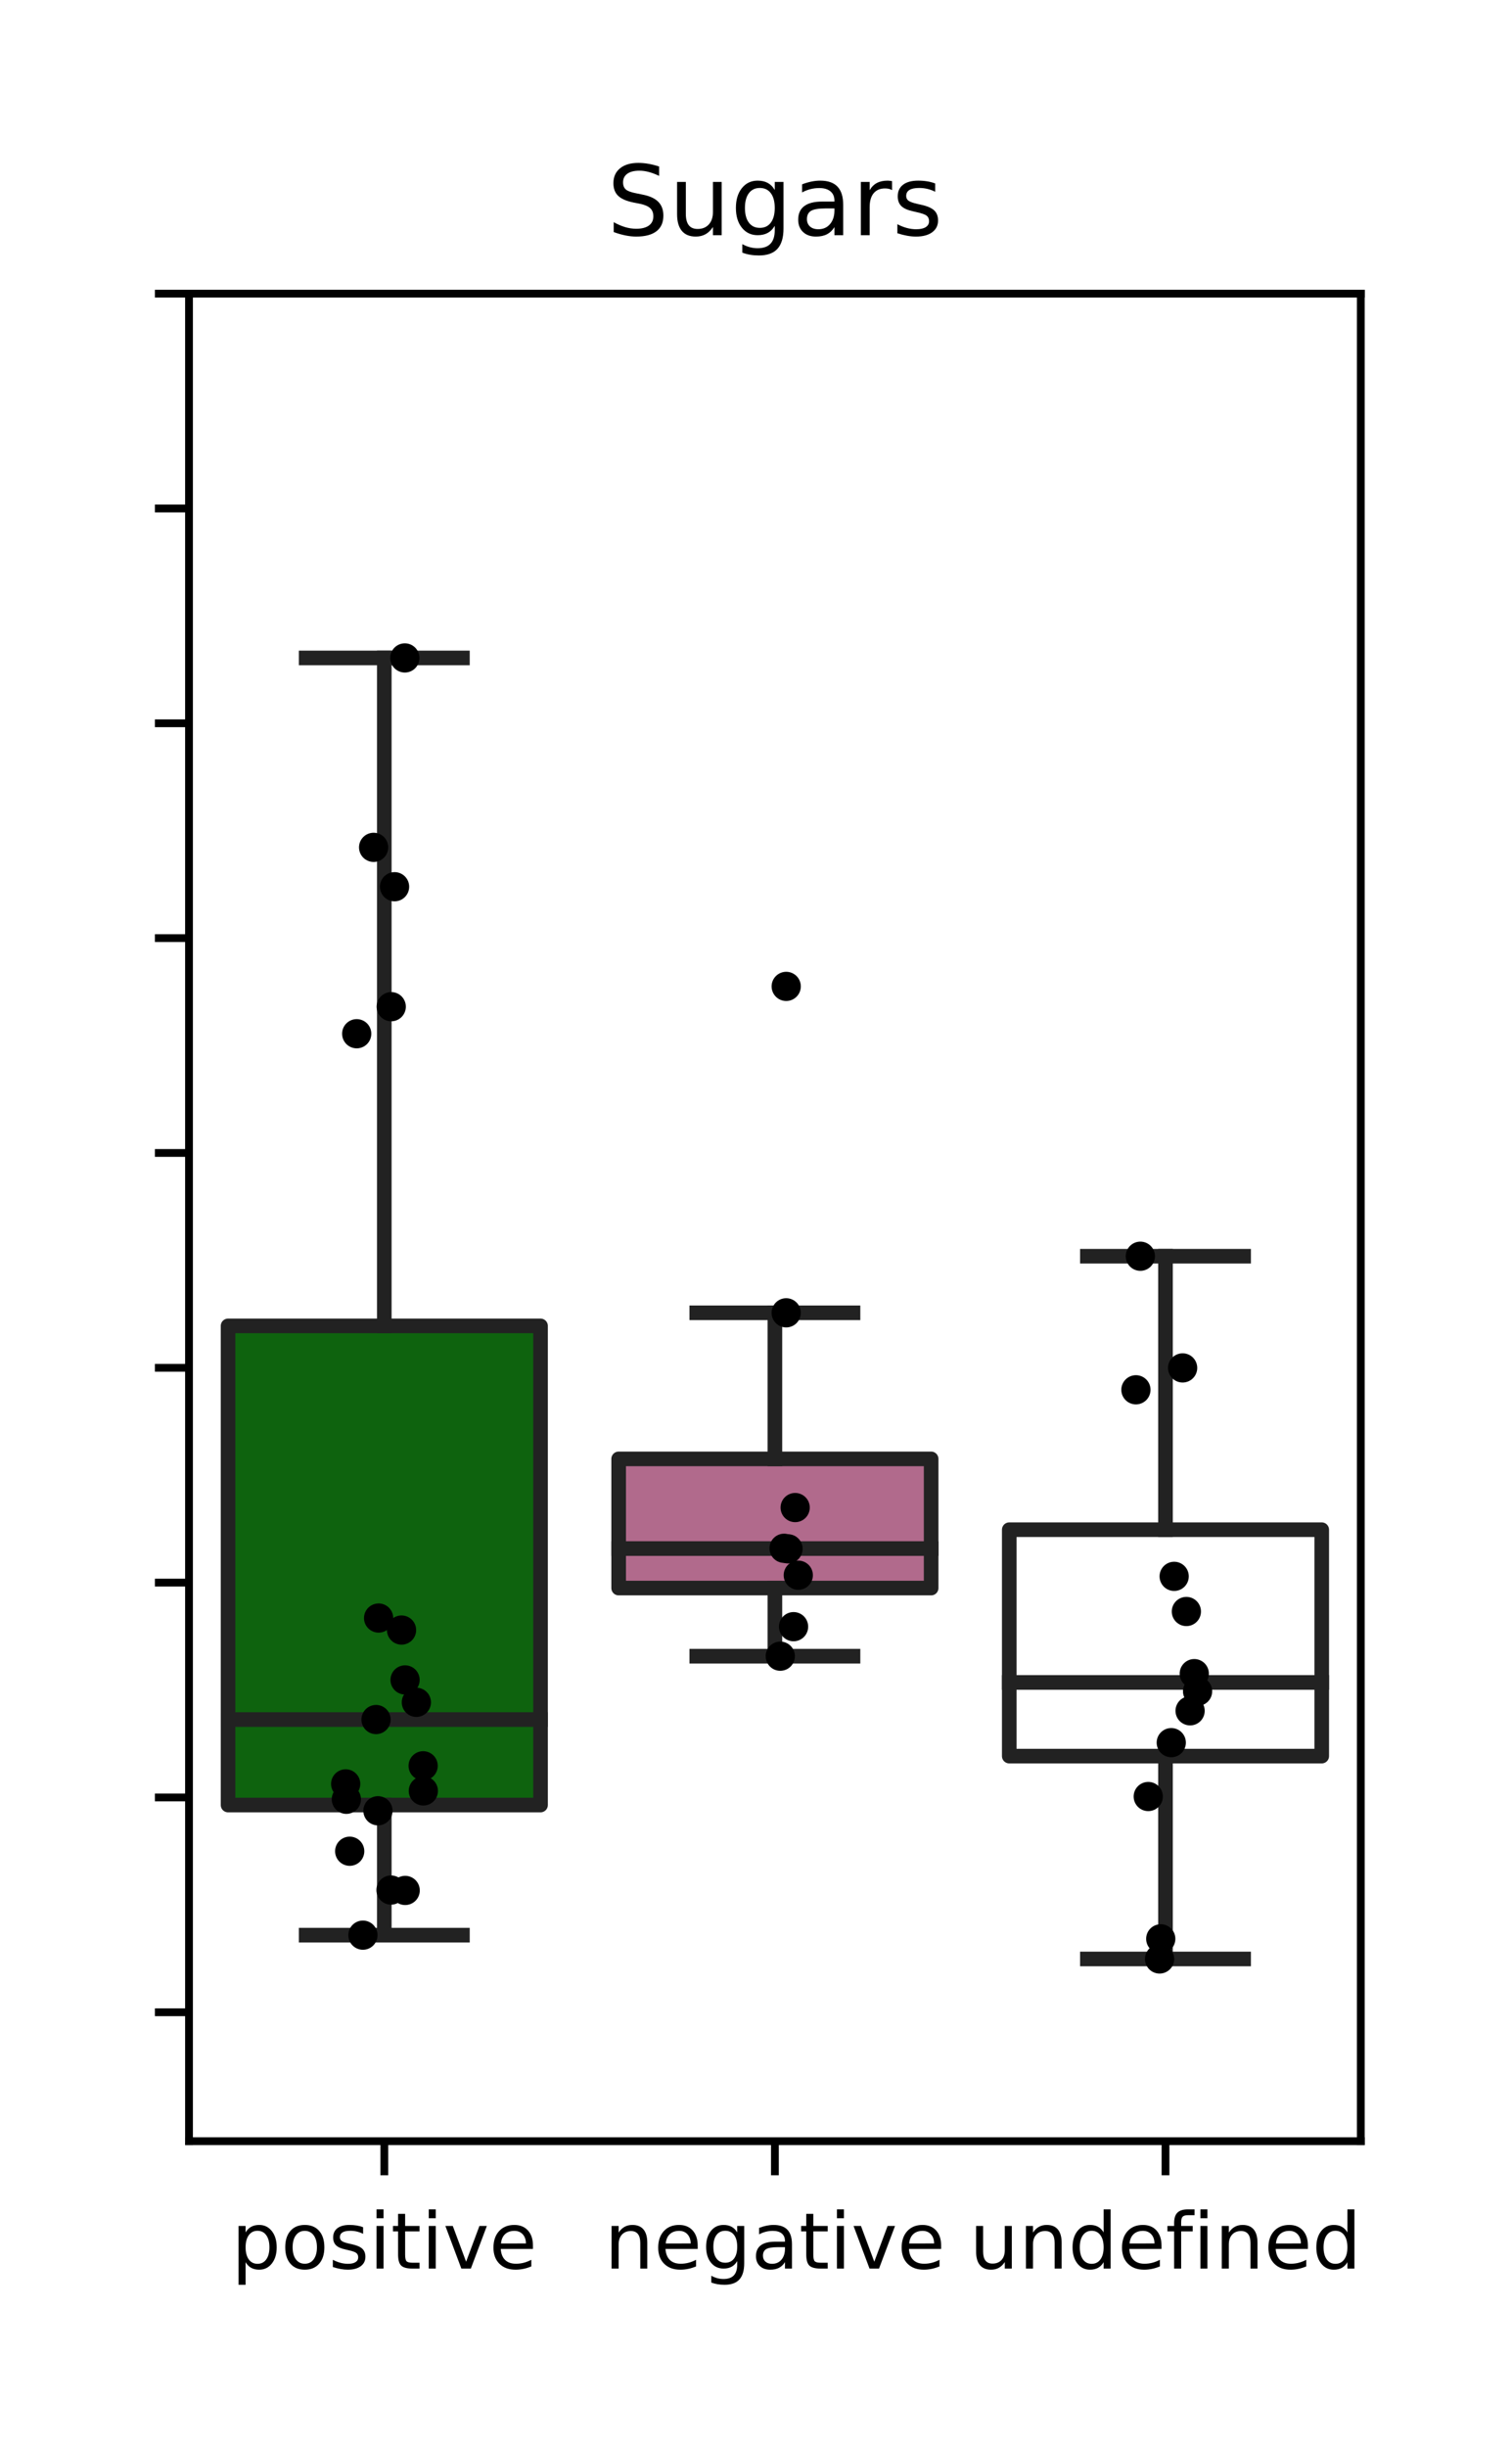 <?xml version="1.0" encoding="utf-8" standalone="no"?>
<!DOCTYPE svg PUBLIC "-//W3C//DTD SVG 1.1//EN"
  "http://www.w3.org/Graphics/SVG/1.1/DTD/svg11.dtd">
<!-- Created with matplotlib (https://matplotlib.org/) -->
<svg height="251.2pt" version="1.1" viewBox="0 0 155.25 251.2" width="155.25pt" xmlns="http://www.w3.org/2000/svg" xmlns:xlink="http://www.w3.org/1999/xlink">
 <defs>
  <style type="text/css">
*{stroke-linecap:butt;stroke-linejoin:round;}
  </style>
 </defs>
 <g id="figure_1">
  <g id="patch_1">
   <path d="M 0 251.2 
L 155.25 251.2 
L 155.25 0 
L 0 0 
z
" style="fill:#ffffff;"/>
  </g>
  <g id="axes_1">
   <g id="patch_2">
    <path d="M 19.406 219.8 
L 139.725 219.8 
L 139.725 30.144 
L 19.406 30.144 
z
" style="fill:#ffffff;"/>
   </g>
   <g id="patch_3">
    <path clip-path="url(#pe5e954a6a8)" d="M 23.417 185.294 
L 55.502 185.294 
L 55.502 136.108 
L 23.417 136.108 
L 23.417 185.294 
z
" style="fill:#0e630e;stroke:#222222;stroke-linejoin:miter;stroke-width:1.5;"/>
   </g>
   <g id="patch_4">
    <path clip-path="url(#pe5e954a6a8)" d="M 63.523 163.022 
L 95.608 163.022 
L 95.608 149.76 
L 63.523 149.76 
L 63.523 163.022 
z
" style="fill:#b16a8c;stroke:#222222;stroke-linejoin:miter;stroke-width:1.5;"/>
   </g>
   <g id="patch_5">
    <path clip-path="url(#pe5e954a6a8)" d="M 103.629 180.273 
L 135.714 180.273 
L 135.714 157.031 
L 103.629 157.031 
L 103.629 180.273 
z
" style="fill:#ffffff;stroke:#222222;stroke-linejoin:miter;stroke-width:1.5;"/>
   </g>
   <g id="matplotlib.axis_1">
    <g id="xtick_1">
     <g id="line2d_1">
      <defs>
       <path d="M 0 0 
L 0 3.5 
" id="mb2e965f0a0" style="stroke:#000000;stroke-width:0.8;"/>
      </defs>
      <g>
       <use style="stroke:#000000;stroke-width:0.8;" x="39.459" xlink:href="#mb2e965f0a0" y="219.8"/>
      </g>
     </g>
     <g id="text_1">
      <!-- positive -->
      <defs>
       <path d="M 18.109 8.203 
L 18.109 -20.797 
L 9.078 -20.797 
L 9.078 54.688 
L 18.109 54.688 
L 18.109 46.391 
Q 20.953 51.266 25.266 53.625 
Q 29.594 56 35.594 56 
Q 45.562 56 51.781 48.094 
Q 58.016 40.188 58.016 27.297 
Q 58.016 14.406 51.781 6.484 
Q 45.562 -1.422 35.594 -1.422 
Q 29.594 -1.422 25.266 0.953 
Q 20.953 3.328 18.109 8.203 
z
M 48.688 27.297 
Q 48.688 37.203 44.609 42.844 
Q 40.531 48.484 33.406 48.484 
Q 26.266 48.484 22.188 42.844 
Q 18.109 37.203 18.109 27.297 
Q 18.109 17.391 22.188 11.75 
Q 26.266 6.109 33.406 6.109 
Q 40.531 6.109 44.609 11.75 
Q 48.688 17.391 48.688 27.297 
z
" id="DejaVuSans-112"/>
       <path d="M 30.609 48.391 
Q 23.391 48.391 19.188 42.75 
Q 14.984 37.109 14.984 27.297 
Q 14.984 17.484 19.156 11.844 
Q 23.344 6.203 30.609 6.203 
Q 37.797 6.203 41.984 11.859 
Q 46.188 17.531 46.188 27.297 
Q 46.188 37.016 41.984 42.703 
Q 37.797 48.391 30.609 48.391 
z
M 30.609 56 
Q 42.328 56 49.016 48.375 
Q 55.719 40.766 55.719 27.297 
Q 55.719 13.875 49.016 6.219 
Q 42.328 -1.422 30.609 -1.422 
Q 18.844 -1.422 12.172 6.219 
Q 5.516 13.875 5.516 27.297 
Q 5.516 40.766 12.172 48.375 
Q 18.844 56 30.609 56 
z
" id="DejaVuSans-111"/>
       <path d="M 44.281 53.078 
L 44.281 44.578 
Q 40.484 46.531 36.375 47.5 
Q 32.281 48.484 27.875 48.484 
Q 21.188 48.484 17.844 46.438 
Q 14.5 44.391 14.5 40.281 
Q 14.5 37.156 16.891 35.375 
Q 19.281 33.594 26.516 31.984 
L 29.594 31.297 
Q 39.156 29.25 43.188 25.516 
Q 47.219 21.781 47.219 15.094 
Q 47.219 7.469 41.188 3.016 
Q 35.156 -1.422 24.609 -1.422 
Q 20.219 -1.422 15.453 -0.562 
Q 10.688 0.297 5.422 2 
L 5.422 11.281 
Q 10.406 8.688 15.234 7.391 
Q 20.062 6.109 24.812 6.109 
Q 31.156 6.109 34.562 8.281 
Q 37.984 10.453 37.984 14.406 
Q 37.984 18.062 35.516 20.016 
Q 33.062 21.969 24.703 23.781 
L 21.578 24.516 
Q 13.234 26.266 9.516 29.906 
Q 5.812 33.547 5.812 39.891 
Q 5.812 47.609 11.281 51.797 
Q 16.75 56 26.812 56 
Q 31.781 56 36.172 55.266 
Q 40.578 54.547 44.281 53.078 
z
" id="DejaVuSans-115"/>
       <path d="M 9.422 54.688 
L 18.406 54.688 
L 18.406 0 
L 9.422 0 
z
M 9.422 75.984 
L 18.406 75.984 
L 18.406 64.594 
L 9.422 64.594 
z
" id="DejaVuSans-105"/>
       <path d="M 18.312 70.219 
L 18.312 54.688 
L 36.812 54.688 
L 36.812 47.703 
L 18.312 47.703 
L 18.312 18.016 
Q 18.312 11.328 20.141 9.422 
Q 21.969 7.516 27.594 7.516 
L 36.812 7.516 
L 36.812 0 
L 27.594 0 
Q 17.188 0 13.234 3.875 
Q 9.281 7.766 9.281 18.016 
L 9.281 47.703 
L 2.688 47.703 
L 2.688 54.688 
L 9.281 54.688 
L 9.281 70.219 
z
" id="DejaVuSans-116"/>
       <path d="M 2.984 54.688 
L 12.5 54.688 
L 29.594 8.797 
L 46.688 54.688 
L 56.203 54.688 
L 35.688 0 
L 23.484 0 
z
" id="DejaVuSans-118"/>
       <path d="M 56.203 29.594 
L 56.203 25.203 
L 14.891 25.203 
Q 15.484 15.922 20.484 11.062 
Q 25.484 6.203 34.422 6.203 
Q 39.594 6.203 44.453 7.469 
Q 49.312 8.734 54.109 11.281 
L 54.109 2.781 
Q 49.266 0.734 44.188 -0.344 
Q 39.109 -1.422 33.891 -1.422 
Q 20.797 -1.422 13.156 6.188 
Q 5.516 13.812 5.516 26.812 
Q 5.516 40.234 12.766 48.109 
Q 20.016 56 32.328 56 
Q 43.359 56 49.781 48.891 
Q 56.203 41.797 56.203 29.594 
z
M 47.219 32.234 
Q 47.125 39.594 43.094 43.984 
Q 39.062 48.391 32.422 48.391 
Q 24.906 48.391 20.391 44.141 
Q 15.875 39.891 15.188 32.172 
z
" id="DejaVuSans-101"/>
      </defs>
      <g transform="translate(23.769 232.879)scale(0.08 -0.08)">
       <use xlink:href="#DejaVuSans-112"/>
       <use x="63.477" xlink:href="#DejaVuSans-111"/>
       <use x="124.658" xlink:href="#DejaVuSans-115"/>
       <use x="176.758" xlink:href="#DejaVuSans-105"/>
       <use x="204.541" xlink:href="#DejaVuSans-116"/>
       <use x="243.75" xlink:href="#DejaVuSans-105"/>
       <use x="271.533" xlink:href="#DejaVuSans-118"/>
       <use x="330.713" xlink:href="#DejaVuSans-101"/>
      </g>
     </g>
    </g>
    <g id="xtick_2">
     <g id="line2d_2">
      <g>
       <use style="stroke:#000000;stroke-width:0.8;" x="79.566" xlink:href="#mb2e965f0a0" y="219.8"/>
      </g>
     </g>
     <g id="text_2">
      <!-- negative -->
      <defs>
       <path d="M 54.891 33.016 
L 54.891 0 
L 45.906 0 
L 45.906 32.719 
Q 45.906 40.484 42.875 44.328 
Q 39.844 48.188 33.797 48.188 
Q 26.516 48.188 22.312 43.547 
Q 18.109 38.922 18.109 30.906 
L 18.109 0 
L 9.078 0 
L 9.078 54.688 
L 18.109 54.688 
L 18.109 46.188 
Q 21.344 51.125 25.703 53.562 
Q 30.078 56 35.797 56 
Q 45.219 56 50.047 50.172 
Q 54.891 44.344 54.891 33.016 
z
" id="DejaVuSans-110"/>
       <path d="M 45.406 27.984 
Q 45.406 37.75 41.375 43.109 
Q 37.359 48.484 30.078 48.484 
Q 22.859 48.484 18.828 43.109 
Q 14.797 37.75 14.797 27.984 
Q 14.797 18.266 18.828 12.891 
Q 22.859 7.516 30.078 7.516 
Q 37.359 7.516 41.375 12.891 
Q 45.406 18.266 45.406 27.984 
z
M 54.391 6.781 
Q 54.391 -7.172 48.188 -13.984 
Q 42 -20.797 29.203 -20.797 
Q 24.469 -20.797 20.266 -20.094 
Q 16.062 -19.391 12.109 -17.922 
L 12.109 -9.188 
Q 16.062 -11.328 19.922 -12.344 
Q 23.781 -13.375 27.781 -13.375 
Q 36.625 -13.375 41.016 -8.766 
Q 45.406 -4.156 45.406 5.172 
L 45.406 9.625 
Q 42.625 4.781 38.281 2.391 
Q 33.938 0 27.875 0 
Q 17.828 0 11.672 7.656 
Q 5.516 15.328 5.516 27.984 
Q 5.516 40.672 11.672 48.328 
Q 17.828 56 27.875 56 
Q 33.938 56 38.281 53.609 
Q 42.625 51.219 45.406 46.391 
L 45.406 54.688 
L 54.391 54.688 
z
" id="DejaVuSans-103"/>
       <path d="M 34.281 27.484 
Q 23.391 27.484 19.188 25 
Q 14.984 22.516 14.984 16.5 
Q 14.984 11.719 18.141 8.906 
Q 21.297 6.109 26.703 6.109 
Q 34.188 6.109 38.703 11.406 
Q 43.219 16.703 43.219 25.484 
L 43.219 27.484 
z
M 52.203 31.203 
L 52.203 0 
L 43.219 0 
L 43.219 8.297 
Q 40.141 3.328 35.547 0.953 
Q 30.953 -1.422 24.312 -1.422 
Q 15.922 -1.422 10.953 3.297 
Q 6 8.016 6 15.922 
Q 6 25.141 12.172 29.828 
Q 18.359 34.516 30.609 34.516 
L 43.219 34.516 
L 43.219 35.406 
Q 43.219 41.609 39.141 45 
Q 35.062 48.391 27.688 48.391 
Q 23 48.391 18.547 47.266 
Q 14.109 46.141 10.016 43.891 
L 10.016 52.203 
Q 14.938 54.109 19.578 55.047 
Q 24.219 56 28.609 56 
Q 40.484 56 46.344 49.844 
Q 52.203 43.703 52.203 31.203 
z
" id="DejaVuSans-97"/>
      </defs>
      <g transform="translate(62.071 232.879)scale(0.08 -0.08)">
       <use xlink:href="#DejaVuSans-110"/>
       <use x="63.379" xlink:href="#DejaVuSans-101"/>
       <use x="124.902" xlink:href="#DejaVuSans-103"/>
       <use x="188.379" xlink:href="#DejaVuSans-97"/>
       <use x="249.658" xlink:href="#DejaVuSans-116"/>
       <use x="288.867" xlink:href="#DejaVuSans-105"/>
       <use x="316.65" xlink:href="#DejaVuSans-118"/>
       <use x="375.83" xlink:href="#DejaVuSans-101"/>
      </g>
     </g>
    </g>
    <g id="xtick_3">
     <g id="line2d_3">
      <g>
       <use style="stroke:#000000;stroke-width:0.8;" x="119.672" xlink:href="#mb2e965f0a0" y="219.8"/>
      </g>
     </g>
     <g id="text_3">
      <!-- undefined -->
      <defs>
       <path d="M 8.5 21.578 
L 8.5 54.688 
L 17.484 54.688 
L 17.484 21.922 
Q 17.484 14.156 20.5 10.266 
Q 23.531 6.391 29.594 6.391 
Q 36.859 6.391 41.078 11.031 
Q 45.312 15.672 45.312 23.688 
L 45.312 54.688 
L 54.297 54.688 
L 54.297 0 
L 45.312 0 
L 45.312 8.406 
Q 42.047 3.422 37.719 1 
Q 33.406 -1.422 27.688 -1.422 
Q 18.266 -1.422 13.375 4.438 
Q 8.5 10.297 8.5 21.578 
z
M 31.109 56 
z
" id="DejaVuSans-117"/>
       <path d="M 45.406 46.391 
L 45.406 75.984 
L 54.391 75.984 
L 54.391 0 
L 45.406 0 
L 45.406 8.203 
Q 42.578 3.328 38.25 0.953 
Q 33.938 -1.422 27.875 -1.422 
Q 17.969 -1.422 11.734 6.484 
Q 5.516 14.406 5.516 27.297 
Q 5.516 40.188 11.734 48.094 
Q 17.969 56 27.875 56 
Q 33.938 56 38.25 53.625 
Q 42.578 51.266 45.406 46.391 
z
M 14.797 27.297 
Q 14.797 17.391 18.875 11.75 
Q 22.953 6.109 30.078 6.109 
Q 37.203 6.109 41.297 11.75 
Q 45.406 17.391 45.406 27.297 
Q 45.406 37.203 41.297 42.844 
Q 37.203 48.484 30.078 48.484 
Q 22.953 48.484 18.875 42.844 
Q 14.797 37.203 14.797 27.297 
z
" id="DejaVuSans-100"/>
       <path d="M 37.109 75.984 
L 37.109 68.5 
L 28.516 68.5 
Q 23.688 68.5 21.797 66.547 
Q 19.922 64.594 19.922 59.516 
L 19.922 54.688 
L 34.719 54.688 
L 34.719 47.703 
L 19.922 47.703 
L 19.922 0 
L 10.891 0 
L 10.891 47.703 
L 2.297 47.703 
L 2.297 54.688 
L 10.891 54.688 
L 10.891 58.5 
Q 10.891 67.625 15.141 71.797 
Q 19.391 75.984 28.609 75.984 
z
" id="DejaVuSans-102"/>
      </defs>
      <g transform="translate(99.546 232.879)scale(0.08 -0.08)">
       <use xlink:href="#DejaVuSans-117"/>
       <use x="63.379" xlink:href="#DejaVuSans-110"/>
       <use x="126.758" xlink:href="#DejaVuSans-100"/>
       <use x="190.234" xlink:href="#DejaVuSans-101"/>
       <use x="251.758" xlink:href="#DejaVuSans-102"/>
       <use x="286.963" xlink:href="#DejaVuSans-105"/>
       <use x="314.746" xlink:href="#DejaVuSans-110"/>
       <use x="378.125" xlink:href="#DejaVuSans-101"/>
       <use x="439.648" xlink:href="#DejaVuSans-100"/>
      </g>
     </g>
    </g>
   </g>
   <g id="matplotlib.axis_2">
    <g id="ytick_1">
     <g id="line2d_4">
      <defs>
       <path d="M 0 0 
L -3.5 0 
" id="me5c594f320" style="stroke:#000000;stroke-width:0.8;"/>
      </defs>
      <g>
       <use style="stroke:#000000;stroke-width:0.8;" x="19.406" xlink:href="#me5c594f320" y="206.568"/>
      </g>
     </g>
    </g>
    <g id="ytick_2">
     <g id="line2d_5">
      <g>
       <use style="stroke:#000000;stroke-width:0.8;" x="19.406" xlink:href="#me5c594f320" y="184.515"/>
      </g>
     </g>
    </g>
    <g id="ytick_3">
     <g id="line2d_6">
      <g>
       <use style="stroke:#000000;stroke-width:0.8;" x="19.406" xlink:href="#me5c594f320" y="162.462"/>
      </g>
     </g>
    </g>
    <g id="ytick_4">
     <g id="line2d_7">
      <g>
       <use style="stroke:#000000;stroke-width:0.8;" x="19.406" xlink:href="#me5c594f320" y="140.409"/>
      </g>
     </g>
    </g>
    <g id="ytick_5">
     <g id="line2d_8">
      <g>
       <use style="stroke:#000000;stroke-width:0.8;" x="19.406" xlink:href="#me5c594f320" y="118.356"/>
      </g>
     </g>
    </g>
    <g id="ytick_6">
     <g id="line2d_9">
      <g>
       <use style="stroke:#000000;stroke-width:0.8;" x="19.406" xlink:href="#me5c594f320" y="96.303"/>
      </g>
     </g>
    </g>
    <g id="ytick_7">
     <g id="line2d_10">
      <g>
       <use style="stroke:#000000;stroke-width:0.8;" x="19.406" xlink:href="#me5c594f320" y="74.25"/>
      </g>
     </g>
    </g>
    <g id="ytick_8">
     <g id="line2d_11">
      <g>
       <use style="stroke:#000000;stroke-width:0.8;" x="19.406" xlink:href="#me5c594f320" y="52.197"/>
      </g>
     </g>
    </g>
    <g id="ytick_9">
     <g id="line2d_12">
      <g>
       <use style="stroke:#000000;stroke-width:0.8;" x="19.406" xlink:href="#me5c594f320" y="30.144"/>
      </g>
     </g>
    </g>
   </g>
   <g id="line2d_13">
    <path clip-path="url(#pe5e954a6a8)" d="M 39.459 185.294 
L 39.459 198.652 
" style="fill:none;stroke:#222222;stroke-linecap:square;stroke-width:1.5;"/>
   </g>
   <g id="line2d_14">
    <path clip-path="url(#pe5e954a6a8)" d="M 39.459 136.108 
L 39.459 67.54 
" style="fill:none;stroke:#222222;stroke-linecap:square;stroke-width:1.5;"/>
   </g>
   <g id="line2d_15">
    <path clip-path="url(#pe5e954a6a8)" d="M 31.438 198.652 
L 47.481 198.652 
" style="fill:none;stroke:#222222;stroke-linecap:square;stroke-width:1.5;"/>
   </g>
   <g id="line2d_16">
    <path clip-path="url(#pe5e954a6a8)" d="M 31.438 67.54 
L 47.481 67.54 
" style="fill:none;stroke:#222222;stroke-linecap:square;stroke-width:1.5;"/>
   </g>
   <g id="line2d_17">
    <path clip-path="url(#pe5e954a6a8)" d="M 79.566 163.022 
L 79.566 170.015 
" style="fill:none;stroke:#222222;stroke-linecap:square;stroke-width:1.5;"/>
   </g>
   <g id="line2d_18">
    <path clip-path="url(#pe5e954a6a8)" d="M 79.566 149.76 
L 79.566 134.766 
" style="fill:none;stroke:#222222;stroke-linecap:square;stroke-width:1.5;"/>
   </g>
   <g id="line2d_19">
    <path clip-path="url(#pe5e954a6a8)" d="M 71.544 170.015 
L 87.587 170.015 
" style="fill:none;stroke:#222222;stroke-linecap:square;stroke-width:1.5;"/>
   </g>
   <g id="line2d_20">
    <path clip-path="url(#pe5e954a6a8)" d="M 71.544 134.766 
L 87.587 134.766 
" style="fill:none;stroke:#222222;stroke-linecap:square;stroke-width:1.5;"/>
   </g>
   <g id="line2d_21">
    <path clip-path="url(#pe5e954a6a8)" d="M 119.672 180.273 
L 119.672 201.096 
" style="fill:none;stroke:#222222;stroke-linecap:square;stroke-width:1.5;"/>
   </g>
   <g id="line2d_22">
    <path clip-path="url(#pe5e954a6a8)" d="M 119.672 157.031 
L 119.672 128.957 
" style="fill:none;stroke:#222222;stroke-linecap:square;stroke-width:1.5;"/>
   </g>
   <g id="line2d_23">
    <path clip-path="url(#pe5e954a6a8)" d="M 111.651 201.096 
L 127.693 201.096 
" style="fill:none;stroke:#222222;stroke-linecap:square;stroke-width:1.5;"/>
   </g>
   <g id="line2d_24">
    <path clip-path="url(#pe5e954a6a8)" d="M 111.651 128.957 
L 127.693 128.957 
" style="fill:none;stroke:#222222;stroke-linecap:square;stroke-width:1.5;"/>
   </g>
   <g id="line2d_25">
    <path clip-path="url(#pe5e954a6a8)" d="M 23.417 176.519 
L 55.502 176.519 
" style="fill:none;stroke:#222222;stroke-linecap:square;stroke-width:1.5;"/>
   </g>
   <g id="line2d_26">
    <path clip-path="url(#pe5e954a6a8)" d="M 63.523 158.966 
L 95.608 158.966 
" style="fill:none;stroke:#222222;stroke-linecap:square;stroke-width:1.5;"/>
   </g>
   <g id="line2d_27">
    <path clip-path="url(#pe5e954a6a8)" d="M 103.629 172.711 
L 135.714 172.711 
" style="fill:none;stroke:#222222;stroke-linecap:square;stroke-width:1.5;"/>
   </g>
   <g id="patch_6">
    <path d="M 19.406 219.8 
L 19.406 30.144 
" style="fill:none;stroke:#000000;stroke-linecap:square;stroke-linejoin:miter;stroke-width:0.8;"/>
   </g>
   <g id="patch_7">
    <path d="M 139.725 219.8 
L 139.725 30.144 
" style="fill:none;stroke:#000000;stroke-linecap:square;stroke-linejoin:miter;stroke-width:0.8;"/>
   </g>
   <g id="patch_8">
    <path d="M 19.406 219.8 
L 139.725 219.8 
" style="fill:none;stroke:#000000;stroke-linecap:square;stroke-linejoin:miter;stroke-width:0.8;"/>
   </g>
   <g id="patch_9">
    <path d="M 19.406 30.144 
L 139.725 30.144 
" style="fill:none;stroke:#000000;stroke-linecap:square;stroke-linejoin:miter;stroke-width:0.8;"/>
   </g>
   <g id="PathCollection_1">
    <defs>
     <path d="M 0 1.5 
C 0.398 1.5 0.779 1.342 1.061 1.061 
C 1.342 0.779 1.5 0.398 1.5 0 
C 1.5 -0.398 1.342 -0.779 1.061 -1.061 
C 0.779 -1.342 0.398 -1.5 0 -1.5 
C -0.398 -1.5 -0.779 -1.342 -1.061 -1.061 
C -1.342 -0.779 -1.5 -0.398 -1.5 0 
C -1.5 0.398 -1.342 0.779 -1.061 1.061 
C -0.779 1.342 -0.398 1.5 0 1.5 
z
" id="C0_0_81bb2ccf40"/>
    </defs>
    <g clip-path="url(#pe5e954a6a8)">
     <use x="40.15" xlink:href="#C0_0_81bb2ccf40" y="194.022"/>
    </g>
    <g clip-path="url(#pe5e954a6a8)">
     <use x="43.448" xlink:href="#C0_0_81bb2ccf40" y="181.267"/>
    </g>
    <g clip-path="url(#pe5e954a6a8)">
     <use x="38.875" xlink:href="#C0_0_81bb2ccf40" y="166.099"/>
    </g>
    <g clip-path="url(#pe5e954a6a8)">
     <use x="43.468" xlink:href="#C0_0_81bb2ccf40" y="183.846"/>
    </g>
    <g clip-path="url(#pe5e954a6a8)">
     <use x="36.626" xlink:href="#C0_0_81bb2ccf40" y="106.117"/>
    </g>
    <g clip-path="url(#pe5e954a6a8)">
     <use x="41.604" xlink:href="#C0_0_81bb2ccf40" y="194.061"/>
    </g>
    <g clip-path="url(#pe5e954a6a8)">
     <use x="38.807" xlink:href="#C0_0_81bb2ccf40" y="185.883"/>
    </g>
    <g clip-path="url(#pe5e954a6a8)">
     <use x="40.171" xlink:href="#C0_0_81bb2ccf40" y="103.341"/>
    </g>
    <g clip-path="url(#pe5e954a6a8)">
     <use x="38.362" xlink:href="#C0_0_81bb2ccf40" y="86.984"/>
    </g>
    <g clip-path="url(#pe5e954a6a8)">
     <use x="40.513" xlink:href="#C0_0_81bb2ccf40" y="91.026"/>
    </g>
    <g clip-path="url(#pe5e954a6a8)">
     <use x="41.568" xlink:href="#C0_0_81bb2ccf40" y="67.54"/>
    </g>
    <g clip-path="url(#pe5e954a6a8)">
     <use x="38.611" xlink:href="#C0_0_81bb2ccf40" y="176.519"/>
    </g>
    <g clip-path="url(#pe5e954a6a8)">
     <use x="35.563" xlink:href="#C0_0_81bb2ccf40" y="184.704"/>
    </g>
    <g clip-path="url(#pe5e954a6a8)">
     <use x="35.493" xlink:href="#C0_0_81bb2ccf40" y="183.123"/>
    </g>
    <g clip-path="url(#pe5e954a6a8)">
     <use x="42.752" xlink:href="#C0_0_81bb2ccf40" y="174.752"/>
    </g>
    <g clip-path="url(#pe5e954a6a8)">
     <use x="35.907" xlink:href="#C0_0_81bb2ccf40" y="190.037"/>
    </g>
    <g clip-path="url(#pe5e954a6a8)">
     <use x="37.264" xlink:href="#C0_0_81bb2ccf40" y="198.652"/>
    </g>
    <g clip-path="url(#pe5e954a6a8)">
     <use x="41.592" xlink:href="#C0_0_81bb2ccf40" y="172.452"/>
    </g>
    <g clip-path="url(#pe5e954a6a8)">
     <use x="41.23" xlink:href="#C0_0_81bb2ccf40" y="167.332"/>
    </g>
   </g>
   <g id="PathCollection_2">
    <defs>
     <path d="M 0 1.5 
C 0.398 1.5 0.779 1.342 1.061 1.061 
C 1.342 0.779 1.5 0.398 1.5 0 
C 1.5 -0.398 1.342 -0.779 1.061 -1.061 
C 0.779 -1.342 0.398 -1.5 0 -1.5 
C -0.398 -1.5 -0.779 -1.342 -1.061 -1.061 
C -1.342 -0.779 -1.5 -0.398 -1.5 0 
C -1.5 0.398 -1.342 0.779 -1.061 1.061 
C -0.779 1.342 -0.398 1.5 0 1.5 
z
" id="C1_0_343be05e25"/>
    </defs>
    <g clip-path="url(#pe5e954a6a8)">
     <use x="80.912" xlink:href="#C1_0_343be05e25" y="158.994"/>
    </g>
    <g clip-path="url(#pe5e954a6a8)">
     <use x="81.481" xlink:href="#C1_0_343be05e25" y="166.984"/>
    </g>
    <g clip-path="url(#pe5e954a6a8)">
     <use x="80.118" xlink:href="#C1_0_343be05e25" y="170.015"/>
    </g>
    <g clip-path="url(#pe5e954a6a8)">
     <use x="80.511" xlink:href="#C1_0_343be05e25" y="158.938"/>
    </g>
    <g clip-path="url(#pe5e954a6a8)">
     <use x="81.967" xlink:href="#C1_0_343be05e25" y="161.701"/>
    </g>
    <g clip-path="url(#pe5e954a6a8)">
     <use x="80.727" xlink:href="#C1_0_343be05e25" y="101.257"/>
    </g>
    <g clip-path="url(#pe5e954a6a8)">
     <use x="81.647" xlink:href="#C1_0_343be05e25" y="154.758"/>
    </g>
    <g clip-path="url(#pe5e954a6a8)">
     <use x="80.725" xlink:href="#C1_0_343be05e25" y="134.766"/>
    </g>
   </g>
   <g id="PathCollection_3">
    <defs>
     <path d="M 0 1.5 
C 0.398 1.5 0.779 1.342 1.061 1.061 
C 1.342 0.779 1.5 0.398 1.5 0 
C 1.5 -0.398 1.342 -0.779 1.061 -1.061 
C 0.779 -1.342 0.398 -1.5 0 -1.5 
C -0.398 -1.5 -0.779 -1.342 -1.061 -1.061 
C -1.342 -0.779 -1.5 -0.398 -1.5 0 
C -1.5 0.398 -1.342 0.779 -1.061 1.061 
C -0.779 1.342 -0.398 1.5 0 1.5 
z
" id="C2_0_e5c04ba9bd"/>
    </defs>
    <g clip-path="url(#pe5e954a6a8)">
     <use x="117.901" xlink:href="#C2_0_e5c04ba9bd" y="184.42"/>
    </g>
    <g clip-path="url(#pe5e954a6a8)">
     <use x="116.635" xlink:href="#C2_0_e5c04ba9bd" y="142.668"/>
    </g>
    <g clip-path="url(#pe5e954a6a8)">
     <use x="121.43" xlink:href="#C2_0_e5c04ba9bd" y="140.422"/>
    </g>
    <g clip-path="url(#pe5e954a6a8)">
     <use x="119.184" xlink:href="#C2_0_e5c04ba9bd" y="199.028"/>
    </g>
    <g clip-path="url(#pe5e954a6a8)">
     <use x="122.626" xlink:href="#C2_0_e5c04ba9bd" y="171.806"/>
    </g>
    <g clip-path="url(#pe5e954a6a8)">
     <use x="119.064" xlink:href="#C2_0_e5c04ba9bd" y="201.096"/>
    </g>
    <g clip-path="url(#pe5e954a6a8)">
     <use x="120.562" xlink:href="#C2_0_e5c04ba9bd" y="161.819"/>
    </g>
    <g clip-path="url(#pe5e954a6a8)">
     <use x="117.09" xlink:href="#C2_0_e5c04ba9bd" y="128.957"/>
    </g>
    <g clip-path="url(#pe5e954a6a8)">
     <use x="122.966" xlink:href="#C2_0_e5c04ba9bd" y="173.615"/>
    </g>
    <g clip-path="url(#pe5e954a6a8)">
     <use x="122.198" xlink:href="#C2_0_e5c04ba9bd" y="175.622"/>
    </g>
    <g clip-path="url(#pe5e954a6a8)">
     <use x="121.815" xlink:href="#C2_0_e5c04ba9bd" y="165.427"/>
    </g>
    <g clip-path="url(#pe5e954a6a8)">
     <use x="120.264" xlink:href="#C2_0_e5c04ba9bd" y="178.89"/>
    </g>
   </g>
   <g id="text_4">
    <!-- Sugars -->
    <defs>
     <path d="M 53.516 70.516 
L 53.516 60.891 
Q 47.906 63.578 42.922 64.891 
Q 37.938 66.219 33.297 66.219 
Q 25.25 66.219 20.875 63.094 
Q 16.5 59.969 16.5 54.203 
Q 16.5 49.359 19.406 46.891 
Q 22.312 44.438 30.422 42.922 
L 36.375 41.703 
Q 47.406 39.594 52.656 34.297 
Q 57.906 29 57.906 20.125 
Q 57.906 9.516 50.797 4.047 
Q 43.703 -1.422 29.984 -1.422 
Q 24.812 -1.422 18.969 -0.25 
Q 13.141 0.922 6.891 3.219 
L 6.891 13.375 
Q 12.891 10.016 18.656 8.297 
Q 24.422 6.594 29.984 6.594 
Q 38.422 6.594 43.016 9.906 
Q 47.609 13.234 47.609 19.391 
Q 47.609 24.75 44.312 27.781 
Q 41.016 30.812 33.5 32.328 
L 27.484 33.5 
Q 16.453 35.688 11.516 40.375 
Q 6.594 45.062 6.594 53.422 
Q 6.594 63.094 13.406 68.656 
Q 20.219 74.219 32.172 74.219 
Q 37.312 74.219 42.625 73.281 
Q 47.953 72.359 53.516 70.516 
z
" id="DejaVuSans-83"/>
     <path d="M 41.109 46.297 
Q 39.594 47.172 37.812 47.578 
Q 36.031 48 33.891 48 
Q 26.266 48 22.188 43.047 
Q 18.109 38.094 18.109 28.812 
L 18.109 0 
L 9.078 0 
L 9.078 54.688 
L 18.109 54.688 
L 18.109 46.188 
Q 20.953 51.172 25.484 53.578 
Q 30.031 56 36.531 56 
Q 37.453 56 38.578 55.875 
Q 39.703 55.766 41.062 55.516 
z
" id="DejaVuSans-114"/>
    </defs>
    <g transform="translate(62.324 24.144)scale(0.1 -0.1)">
     <use xlink:href="#DejaVuSans-83"/>
     <use x="63.477" xlink:href="#DejaVuSans-117"/>
     <use x="126.855" xlink:href="#DejaVuSans-103"/>
     <use x="190.332" xlink:href="#DejaVuSans-97"/>
     <use x="251.611" xlink:href="#DejaVuSans-114"/>
     <use x="292.725" xlink:href="#DejaVuSans-115"/>
    </g>
   </g>
  </g>
 </g>
 <defs>
  <clipPath id="pe5e954a6a8">
   <rect height="189.656" width="120.319" x="19.406" y="30.144"/>
  </clipPath>
 </defs>
</svg>
